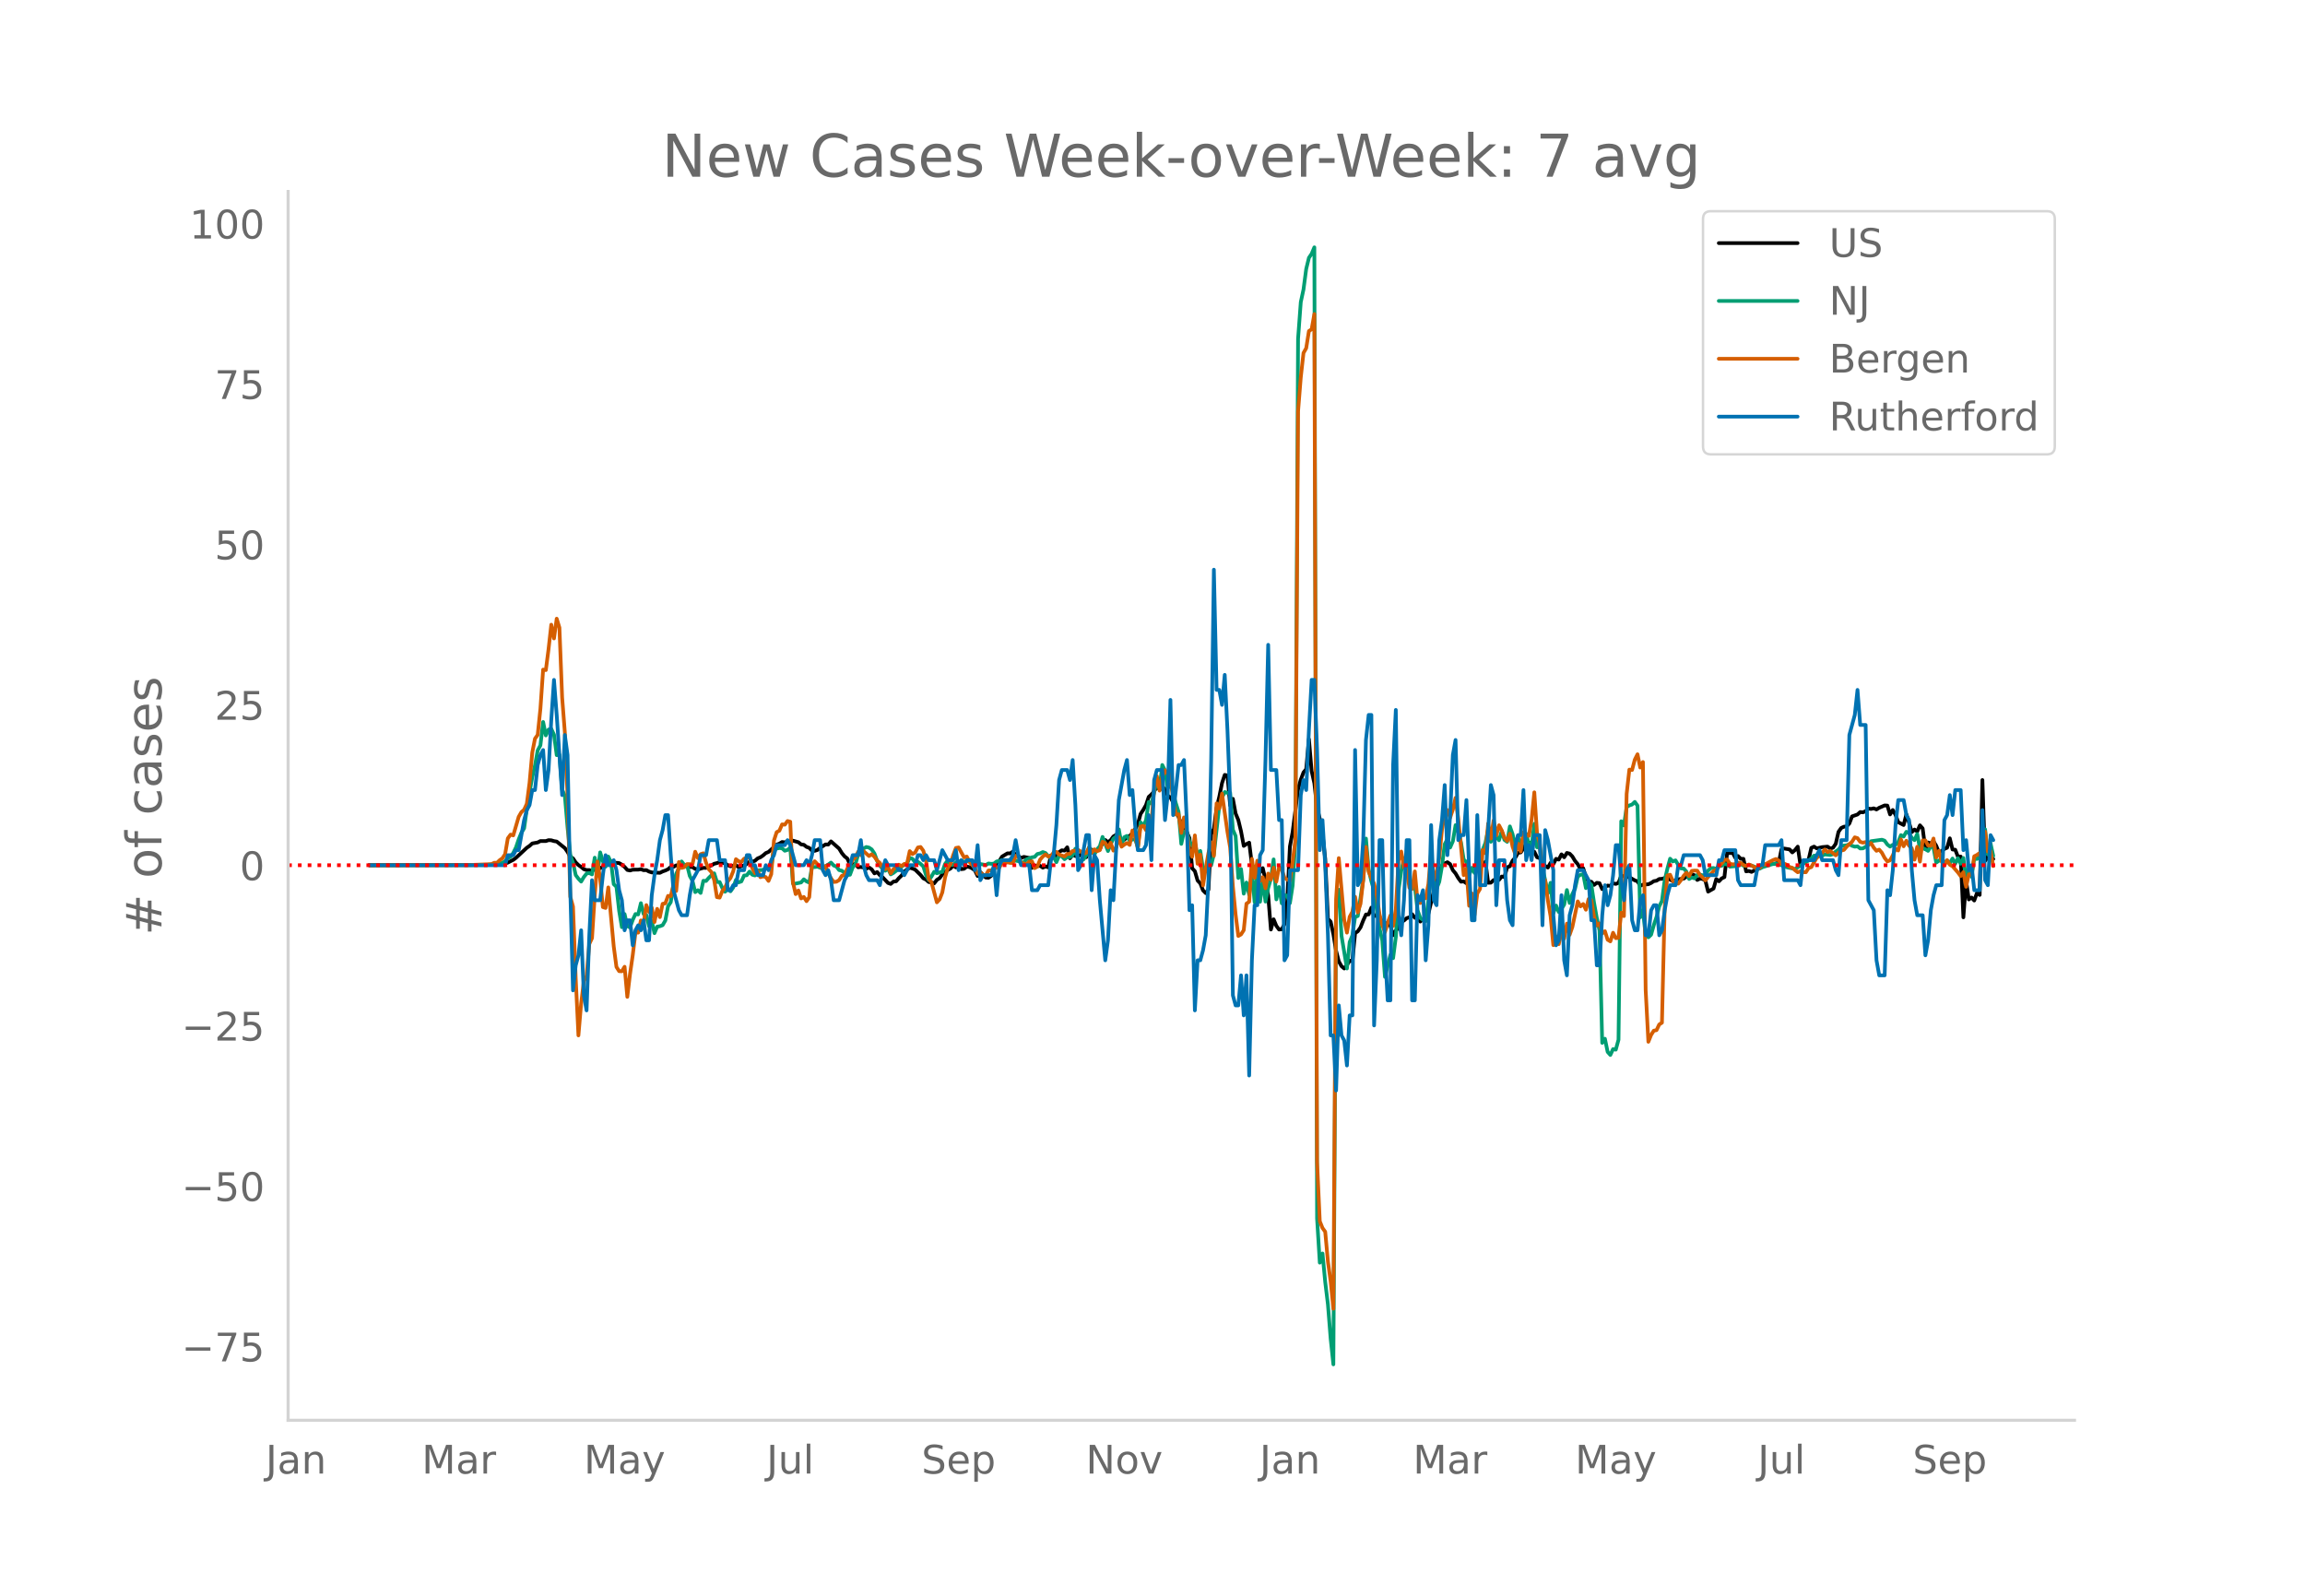 <svg height="864" viewBox="0 0 936 648" width="1248" xmlns="http://www.w3.org/2000/svg" xmlns:xlink="http://www.w3.org/1999/xlink"><defs><style>*{stroke-linecap:butt;stroke-linejoin:round}</style></defs><g id="figure_1"><path d="M0 648h936V0H0z" style="fill:#fff" id="patch_1"/><g id="axes_1"><path d="M117 576.72h725.4V77.76H117z" style="fill:none" id="patch_2"/><path clip-path="url(#pdc08ec9873)" d="m149.973 351.329 47.419-.114 5.514-.24 1.102-.1 1.103-.226 1.103-.374 2.205-1.12 1.103-.823 4.411-4.087 1.103-.754 1.103-.987 2.205-.414 1.103-.571 2.206.015 1.102-.372 1.103.059 1.103.326 1.103.18 2.205 1.775 1.103.878 1.103 1.569 1.102 1.974 1.103.632 1.103 1.655 1.103 1.075 1.103.757 1.102.915 1.103.354 1.103-.007 1.103.379 1.102-.769 1.103-.28 1.103-.066 1.103-.595 1.102-.816 1.103-1.059 1.103-.364 1.103.66 1.103-.035 1.102.122 1.103.633 1.103.908 1.103 1.24 1.102.227 1.103-.336 2.206-.017 1.102-.174 1.103.402 1.103-.037 1.103.593 1.102.352 3.309.161 1.103-.557 1.102-.385 1.103-.513 1.103-.97 1.103-.009 1.102-.6 1.103-.032 2.206.137 1.102-.263 1.103.786 1.103.086 1.103.71 1.103.225 2.205-.647 1.103.047 1.103-.627 1.102-.45 1.103-.632 1.103-.264 1.103-.387 2.205.525 1.103.736 1.103.44 2.205-.465 1.103.837 1.103-.42 1.103-.287 1.102-.635 1.103-.915 1.103.007 1.103-.371 1.102-.97 1.103-.44 1.103-.764 1.103-.957 1.102-.464 3.309-2.964 1.103-.407 1.102-.667 1.103.15 1.103-.358 2.205-.331 2.206.638 1.103.893 1.102.137 1.103.866 1.103.398 1.103 1.14 1.102.063 1.103-.341 1.103-.883 2.206-1.39 1.102.068 1.103-1.3 3.308 2.94 1.103 1.807 1.103 1.343 1.103.85 1.102 2.435 1.103.011 1.103-.294 1.103 1.42 1.103-.11 1.102.208 1.103.494 1.103-.524 1.103.798 1.102 1.619 1.103-.526 1.103 1.247 1.103.84 2.205 2.322 1.103.396 1.103-.948 1.102-.126 1.103-1.29 1.103-1.064 1.103-1.544 1.103-.905 1.102-.71 1.103.33 1.103.458 2.205 2.185 1.103 1.34 1.103.52 1.103.994 1.102.139 1.103.392 1.103-1.42 1.103-.69 1.103-1.539 2.205-1.769 1.103-.6 1.103-1.237 1.102.77 1.103-1.01 1.103 1.721 1.103-.136 1.102-.907 1.103.22 1.103.513 1.103.84 1.102 2.265 1.103-1.561 2.206 2.177 1.103.09 1.102-.769 2.206-5.492 1.103-.572 1.102-1.768 2.206-1.328 1.103.038 1.102-.72 1.103 1.373 1.103.414 1.103.834 1.103-.496 2.205.442 1.103 4.044 1.103-.922 1.102.2 1.103-.15 1.103.76 1.103-.476 1.102.36 1.103-4.836 1.103.81 1.103-1.186 1.102-.992 1.103-.724 1.103.138 1.103-1.356 1.103 4.474 1.102-1.402 1.103.467 1.103.113 1.103-.694 1.102.312 1.103.751 1.103-3.609 1.103.605 1.102.278 1.103-.091 1.103-.378 1.103-2.802 1.103-.99 1.102.932 1.103-.86 1.103-1.505 1.103-.653 1.102.03 1.103 2.29 1.103-.3 1.103-1.154 1.102-.48 1.103-.97 1.103-1.718 1.103-2.085 1.102-4.093 1.103-1.672 1.103-1.936 1.103-3.324 1.103-.976 1.102-1.318 1.103-1.782 1.103.978 1.103-.29 1.102.037 1.103 2.887 1.103.612 1.103 2.092 1.102 3.55 1.103 2.292 1.103 2.967 1.103 2.615 1.103.641 1.102 2.392 1.103 12.29 1.103 1.178 1.103 3.791 1.102 1.166 1.103 2.838 1.103 1.118 1.103-1.392 1.102-22.598 1.103-2.104 1.103-8.486 1.103-4.59 1.103-5.537 1.102-3.302 1.103.23 1.103 12.165 1.103-2.678 1.102 5.95 1.103 2.666 1.103 4.594 1.103 5.902 1.102-.744 1.103-.567 1.103 8.9 2.205 3.635 1.103-.485 1.103-1.706 1.103 4.783 1.103 6.429 1.102 13.715 1.103-4.149 1.103 2.667 1.103 1.49 1.102-.103 1.103-2.07 1.103-9.266 1.103-22.294 1.102-5.874 2.206-17.334 1.103-3.924 1.103-2.93 1.102-1.337 1.103-12.16 1.103 12.98 1.103 4.896 1.102 10.018 1.103 4.426 1.103 6.086 1.103 10.22 1.102 24.322 1.103 1.138 1.103 5.072 1.103 6.767 1.102 4.309 1.103 1.95 1.103.933 1.103-1.433 1.103-1.752 1.102.251 1.103-11.412 1.103-.763 1.103-1.601 1.102-2.805 1.103-2.42 1.103-.018 1.103-2.783 1.102 3.421 1.103-.105 1.103.666 1.103 1.84 1.103.927 1.102-.597 1.103 1.206 1.103 3.873 1.103-1.873 1.102-1.178 1.103-2.33 1.103-.594 1.103-.97 1.102-.342 1.103-1.266 1.103 1.473 1.103-.045 1.102 1.571 1.103-.937 1.103-.608 1.103-1.69 2.205-9.2 1.103-3.272 1.103-4.53 1.103-2.486 1.102-.894 1.103-.49 1.103.79 1.103 2.454 1.102 1.317 1.103 1.893 1.103 1.466 1.103-.109 1.103.745 1.102-4.603 1.103-1.42 1.103.094 1.103-.647 1.102-1.258 1.103.107 1.103-.994 1.103 8.524 1.102-.042 1.103-1.039 1.103-.337 1.103.228 1.102-1.349 1.103.195 1.103-3.958 1.103-.406 1.103-2.295 1.102-1.198 1.103-1.976 1.103-.16 1.103-1.6 1.102-2.095 1.103-.372 1.103 3.736 1.103.065 1.102 2.244 1.103.322 1.103 2.043 1.103 1.153 1.103.652 1.102-1.942 1.103.546 1.103-2.144 1.103.32 1.102-2.138 1.103 1.193 1.103-1.77 1.103.282 1.102 1.137 1.103 1.84 1.103 1.305 1.103 2.011 1.102-.34 1.103 3.59 1.103 1.805 1.103.078 1.103 1.286 1.102-.848 1.103.14 1.103 2.41 1.103-.81 1.102-.633 1.103.136 1.103-1.055 1.103.261 1.102-.436 1.103-2.896 3.309.615 2.205 1.264 1.103.38 1.103 1.813 1.102-.454 2.206-.17 1.103-.511 1.102-.735 1.103-.191 1.103-.685 1.103-.083 1.102-.29 1.103-.048 2.206 1.312 2.205-.774 2.206-.276 1.103-.788 2.205-1.017 1.103.47 1.103 1.877 1.102-.54 1.103.128 1.103.726 1.103 4.427 2.205-1.254 1.103-3.865 1.103.92 1.103-1.171 1.102-.522 1.103-9.85 1.103.12 1.103-.218 1.102 2.073 1.103-.688 1.103 1.14 1.103-.006 1.102 5.098 1.103-.167 1.103.38 1.103-.573 1.103-.363 3.308-2.085 1.103.01 1.102-.311 1.103.116 2.206-.5 1.102-5.416 1.103-.364 2.206.363 1.103 1.209 1.102-.95 1.103-1.395 1.103 7.484 1.103-1.07 1.102-.744 1.103-.429 1.103-4.735 1.103-.517 1.102.727 2.206-.51 2.205-.203 1.103.793 1.103-.366 1.103-1.576 1.103-4.842 1.102-1.582 1.103-.506 1.103-.15 1.103-1.146 1.102-2.9 2.206-.766 1.103-.995 1.102.118 1.103-.483 1.103-1.04 1.103.137 1.103-.251 1.102.467 1.103-.688 2.206-.955 1.102.064 1.103 3.596 1.103-1.797 1.103 1.92 1.102 3.022 2.206 1.15 1.103-4.342 1.103 3.354 1.102 3.879 1.103-1.056 1.103.775 1.103-2.481 1.102 1.247 1.103 8.41 1.103-2.688 1.103.307 1.102-.79 1.103 1.804 1.103 2.689 1.103-.548 1.102-.862 1.103-.47 1.103-3.827 1.103 4.545 1.103.084 1.102 2.844 1.103-.077 1.103 24.688 1.103-14.838 1.102 7.583 1.103-.787 1.103 1.216 1.103-3.07 1.102.807 1.103-46.67 1.103 32.813 1.103-1.443 1.103 1.196 1.102-.488h0" style="fill:none;stroke:#000;stroke-linecap:round;stroke-width:1.5" id="line2d_1"/><path clip-path="url(#pdc08ec9873)" d="m149.973 351.328 48.521-.105 3.309-.255 2.205-.637 1.103-.604 1.103-1.244 1.103-.507 1.102-1.635 1.103-2.238 1.103-3.264 1.103-2.728 1.102-1.748 1.103-7.811 1.103-6.907 1.103-6.05 1.103-4.732 1.102-6.152 1.103-2.054 1.103-9.487 1.103 5.469 1.102-2.38 1.103-.298 1.103 2.367 1.103 8.319 1.102-.155 1.103 14.123 1.103 2.54 1.103 12.99 1.102 10.88 1.103 3.356 1.103 4.97 1.103 1.475 1.103 1.161 1.102-1.852 1.103-1.396 1.103-.234 1.103.57 1.102-6.798 1.103 6.592 1.103-8.746 1.103 3.604 1.102 2.23 1.103-4.124 1.103 2.297 1.103 8.909 1.103 1.064 1.102 9.815 1.103 6.592 1.103-5.339 1.103 4.92 1.102.511 1.103-3.06 1.103-2.384 1.103.172 1.102-4.58 1.103 4.4 1.103.402 1.103 4.577 1.102-2.15 1.103 4.953 1.103-2.644 1.103-.176 1.103-.423 1.102-1.882 1.103-5.775 1.103-1.693 1.103-7.132 1.102-4.396 1.103-2.222 1.103-2.782 1.103 1.475 1.102-.03 1.103 4.439 1.103 2.003 1.103 4.572 1.103-.776 1.102 1.107 1.103-4.937 1.103.076 1.103-1.266 1.102-1.077 1.103-.758 1.103 3.516 1.103.02 1.102 2.456 1.103 1.48 1.103-1.362 1.103 1.186 1.102-1.543 1.103-3.071 1.103.984 1.103-.381 1.103-2.393 1.102-.121 1.103-1.476 1.103 1.258 1.103.31 1.102-2.091 2.206-.168 1.103-.679 1.102.117 1.103-.645 1.103-7.627 1.103.176 1.103-.226 1.102.13 1.103.98 1.103-.335 1.103-.93 1.102 14.592 1.103.004 2.206-.461 1.102-1.266 1.103.855 1.103.47 1.103-6.408 1.102.109 1.103-.16 2.206.814 1.103-1.065 1.102-.616 1.103-.8 1.103 1.173 1.103.453 1.102 1.425 1.103.247 2.206 1.756 1.102-.113 1.103-3 1.103-1.334 1.103-3.796 2.205-2.527 1.103-.612 1.103.239 1.103.737 1.102 1.651 1.103 3.018 1.103 1.902 1.103 1.329 1.102.762 1.103-.871 1.103 2.355 1.103-.6 4.41-3.377 1.104-.47 1.102-2.262 1.103.373 1.103 1.483 1.103-.251 1.102.842 1.103 1.023 1.103 3.511 1.103 2.054 1.102-1.43 1.103-1.952 1.103.59 1.103-.351 1.103-.197 1.102-3.198 1.103-1.458 1.103 1.806 1.103-.033 1.102-.885 1.103-.238 1.103-.65 1.103.57 1.102-.096 1.103-.654 3.308 1.446 3.309.595 1.103-.62 1.102.142 1.103-.08 1.103-.888 1.103-.168 1.102-.415 1.103.05 1.103.47 1.103-.712 1.102-.235 1.103.708 1.103.18 1.103.629 1.103-.201 1.102-1.161 2.206-.83 1.103-.167 1.102-1.182 1.103-.23 1.103-.55 1.103.386 1.102 1.328 1.103.901 1.103-.599 1.103 2.091 1.102-2.657 1.103.281 1.103 1.173 1.103-.825 1.103-.025 1.102-.78 1.103-2.636 1.103 4.237 1.103.754 1.102-.64 1.103-1.673 1.103-3.206 2.205 2.925 1.103-2.17 1.103-1.216 1.103-3.792 2.205 5.737 1.103-2.762 1.103-2.3 1.103-.826 1.102-2.917 1.103 6.374 1.103-3.185 1.103-.536 1.102 2.02 1.103-.558 1.103-.1 1.103 3.126 1.102-9.995 1.103 1.442 1.103-2.255 1.103-7.442 1.103.632 2.205-9.09 1.103 2.884 1.103-9.45 1.102 2.217 1.103 7.14 1.103-1.537 1.103 3.52 1.102 4.22 1.103 3.5 1.103 12.97 1.103-5.034h1.103l1.102 4.124 1.103 1.672 1.103-1.006 1.103 4.958 1.102-1.848 1.103 7.346 1.103-.343 1.103-1.002 1.102-.122 1.103-4.605 2.206-19.734 1.103-3.202 1.102-2.259 1.103.352 1.103-.029 1.103 15.007 1.102 2.54 1.103 17.043 1.103-3.612 1.103 9.974 1.102-4.518 1.103 4.995 1.103-9.466 1.103 12.425 1.102-12.14 1.103 11.993 1.103-8.997 1.103 8.926 1.103-5.507 1.102-3.847 1.103-7.782 1.103 16.243 1.103-5.028 1.102 6.633 1.103-3.356 1.103.239 1.103 3.03 1.102-7.142 1.103-17.621 1.103-204.401 1.103-14.89 1.103-5.133 1.102-8.344 1.103-4.522 1.103-1.626 1.103-2.623 1.102 394.356 1.103 17.957 1.103-3.738 1.103 11.608 1.102 9.12 1.103 13.879 1.103 10.418 1.103-185.526 1.102-7.204 1.103 18.712 2.206 13.267 1.103-10.732 1.102-2.707 1.103-7.434 1.103-.453 2.205-14.885 1.103-16.558 1.103 12.669 1.103 4.693 1.102 3.847 2.206 15.275 1.103 4.84 1.103 14.852 2.205-8.96 1.103 1.367 1.103-8.604 1.102-19.1 1.103-7.645 1.103-5.288 1.103-.046 1.102 9.253 1.103.679 1.103 1.554 1.103 9.723 1.102 3.13 1.103.796 1.103.529 1.103-8.495 1.103-9.953 1.102 2.225 1.103 3.06 1.103-2.846 1.103-6.324 1.102-8.951 1.103-2.079 1.103 3.441 1.103-2.54 1.102-6.554 1.103 2.854 1.103 4.166 1.103 6.998 1.103.96 1.102 5.334 1.103-2.958 1.103 2.05 1.103-4.204 1.102-2.888 1.103-2.338 1.103-2.766 1.103-5.657 1.102 5.221 1.103-1.898 1.103-.155 1.103 1.433 1.102-3.759 1.103 3.612 1.103.78 1.103-6.265 1.103 3.155 1.102 4.97 1.103-4.32 1.103 5.385 1.103-5.611 1.102-.591 1.103 4.258 1.103.888 1.103-9.186 1.102 9.542 1.103-.092 1.103 8.26 2.206 10.439 1.102-4.195 1.103 12.32 1.103-3.075 1.103 2.619 1.102-1.216 1.103-1.822 1.103-5.88 1.103 5.243 1.102-3.613 1.103-2.196 1.103-4.899 1.103-.737 1.102-.26 1.103 5.687 1.103-2.473 1.103 1.148 1.103 7.271 1.102 6.127 1.103 5.1 1.103 45.658 1.103-1.677 1.102 5.348 1.103 1.249 1.103-2.39 1.103.231 1.102-4.018 1.103-88.742 1.103 1.697 1.103-7.468 1.103-.65 1.102-.364 1.103-1.069 1.103 1.521 1.103 45.34 1.102-2.838 1.103 10.314 1.103.645 1.103-1.03 1.102-3.92 1.103-3.306 1.103-4.304 1.103-2.208 1.102-8.386 1.103-4.685 1.103-4.077 1.103 1.106 1.103-.427 1.102 1.852 1.103 1.425 1.103.029 1.103 1.257 1.102 2.997 1.103-.608 1.103.365 1.103-1.43 1.102-.104 1.103.306 1.103-.227 1.103-1.73 1.103-.947 1.102-.076 1.103.352 1.103-1.123 1.103-.138 1.102-.73 1.103.193 1.103.889 2.205-.197 1.103-.071 1.103-.788 1.103.691 1.102-.046 1.103-.285 1.103.256 1.103.473 1.103.302 1.102.478 1.103-.579 2.206-.674 2.205-.692 1.103-.042 1.103.243 1.102.37 1.103.51 1.103.319 2.206.465 1.102.256 5.514-3.487 1.103-.796 1.103-1.165 3.308-.017 1.103-.49 2.205.243 1.103-.36 1.103-1.057 1.103-.775 1.102-1.337 1.103-.31 1.103-.096 1.103-.47 1.102.667 1.103.356 1.103-.13 1.103.86 1.102-.039 2.206-1.307 1.103-1.605 4.41-.604 1.104.382 1.102 1.567 1.103.85 1.103-.728 1.103.004 1.102-1.136 1.103-2.8 1.103.57 1.103-1.927 1.103.52 1.102 1.948 1.103.922 1.103-2.506 1.103 5.997 1.102-.297 1.103.515 1.103.654 1.103-1.865 1.102.57 1.103 6.051 1.103-.763 1.103-.938 1.102 1.827 1.103-.985 1.103 1.115 1.103-1.911 1.103 2.133 1.102-2.255 1.103 2.247 1.103-2.343 1.103 8.57 1.102-4.38 1.103 3.437 1.103-7.485 1.103.285 1.102-1.127 1.103 3.558 1.103-14.491 1.103 10.216 1.103-4.525 1.102 5.108h0" style="fill:none;stroke:#009e73;stroke-linecap:round;stroke-width:1.5" id="line2d_2"/><path clip-path="url(#pdc08ec9873)" d="m149.973 351.328 40.802-.08 8.822-.36 1.103-.558 1.103.04 1.103-1.078 1.102-.759 1.103-1.677 1.103-6.428 1.103-1.518 1.102.32 2.206-7.547 1.103-1.916 1.102-.959 1.103-2.435 1.103-8.505 1.103-12.258 1.103-5.67 1.102-1.518 1.103-10.62 1.103-15.892 1.103.2 1.102-8.545 1.103-9.903 1.103 5.59 1.103-8.025 1.102 3.633 1.103 28.39 1.103 14.134 1.103 25.954 1.102 40.767 1.103 4.033 1.103 29.108 1.103 23.199 1.103-12.977 1.102-9.104 1.103-2.036 1.103-13.017 1.103-2.356 1.102-17.21 1.103-13.894 1.103 6.907 1.103 11.58 1.102.36 1.103-8.346 2.206 23.957 1.103 8.345 1.102 1.717 1.103.04 1.103-1.837 1.103 12.219 1.102-9.304 1.103-7.626 1.103-9.144h1.103l1.102-4.951 1.103 1.038 1.103-7.267 1.103 2.795 1.102-1.757 1.103 5.83 1.103-5.35 1.103 3.353 1.103-5.39 1.102-.2 1.103-3.034 1.103.12 1.103-4.592 1.102 2.475 1.103-11.739 1.103 2.396 1.103-.32 1.102-1.237 2.206.04 1.103-5.071 1.103 2.595 1.102-1.597 1.103-.36 1.103 3.834 1.103 2.635 1.102 1.198 1.103 3.234 1.103 6.908 1.103.2 1.102-2.716 1.103-1.357 1.103-2.516 1.103-1.397 1.102-2.715 1.103-4.912 1.103.839 1.103.32 1.103-1.358 1.102-.32 1.103-.559 1.103 4.712 1.103 2.036 1.102-.998 1.103 2.635 1.103-.319 1.103.28 1.102 1.557 1.103-2.715 1.103-13.696 1.103-3.394 1.103-.599 1.102-2.555 1.103.12 1.103-1.478 1.103.28 1.102 24.676 1.103 4.711 1.103-1.477 1.103 3.234 1.102-.599 1.103 1.717 1.103-1.597 1.103-13.137 1.102-1.477 1.103 1.158 1.103.918 1.103.759 1.103-.879 1.102 2.955 1.103 1.997 1.103 1.517 1.103-.12 1.102-.639 1.103-1.757 1.103-.28 1.103-2.634 1.102-1.518 1.103-2.116 1.103-.958 1.103-2.236 1.103 1.357 1.102-1.637 2.206 1.997 1.103-.719 1.102.998 1.103 1.597 1.103.919 1.103 1.876 1.102.64 1.103-.88 1.103 2.636 1.103-1.717 2.205-1.837 1.103.56 1.103-.879 1.103-.08 1.102-5.11 1.103 1.197 1.103-.639 1.103-2.036 1.102-.2 1.103 1.518 1.103 3.913 1.103 7.586 1.102 1.318 2.206 8.145 1.103-1.198 1.103-2.835 1.102-6.029 1.103-3.833 1.103-1.597 1.103-3.674 1.102-2.914 1.103-.2 2.206 4.033 1.102-.36 1.103 2.196 2.206 2.516 1.102 2.356 1.103-.64 1.103 1.039 1.103.2 1.103-1.997 1.102-.08 2.206-1.158 1.103.04 1.102-1.836 1.103.08 1.103-.36 1.103.24 1.102.04 1.103-2.955 1.103.32 1.103 2.555 1.103.24 1.102.399 1.103-1.118 1.103-.16 1.103 2.795 1.102-.639 1.103-2.795 1.103-1.278 1.103-.838 1.102.838 1.103-.12 1.103-1.557 1.103-.2 1.102 1.079 2.206.758 1.103-.998 1.103-.04 1.102-1.198 1.103-.12 1.103-.279 1.103.639 1.102.918 1.103-.359 1.103-2.036 1.103 2.036 1.102-1.437 1.103.758 1.103-.439 1.103-3.394 1.103.52 1.102 1.796 1.103-1.957 1.103 3.235 1.103-1.158 1.102-4.313 1.103 3.873 1.103-.838 1.103-.639 1.102.759 1.103-5.87 1.103 2.516 1.103 4.671 1.102-8.744 1.103-.36 1.103 1.797 1.103-3.913 1.103.72 1.102-13.377 1.103-5.39 1.103 5.91 1.103-5.67 1.102-2.596 1.103 1.437 1.103-.2 1.103 10.741 1.102 5.99 1.103-.12 1.103 7.586 1.103-6.308 1.103 5.79 1.102 7.825 1.103 2.396 1.103-8.704 1.103 11.54 1.102-3.754 1.103 12.537 1.103-6.987 1.103-6.19 1.102-4.391 1.103 5.59 1.103-21.362 1.103 2.116 1.103-6.07 2.205 15.533 1.103 6.389 1.103 15.812 1.102 11.38 1.103 8.704 1.103-.64 1.103-1.716 1.102-10.78 1.103-.76 1.103-17.448 1.103 7.746 1.102-6.988 1.103 8.266 1.103-1.518 1.103 4.472 1.103-5.989 1.102 2.516 1.103-4.912 1.103 5.71 1.103-5.95 1.102.999 1.103 3.394 1.103.679 1.103.479 1.102-7.587 1.103-8.704 1.103-174.25 1.103-13.815 1.103-9.942 1.102-1.956 1.103-6.948 1.103-.719 1.103-6.189 1.102 344.266 1.103 24.117 1.103 2.755 1.103 1.518 1.102 12.098 1.103 7.986 1.103 11.18 1.103-166.344 1.102-16.65 2.206 25.115 1.103 5.151 1.103-6.428 1.102-2.037 1.103-6.109 1.103 6.389 1.103-3.554 1.102-9.663 1.103-13.416 1.103 10.062 1.103 2.596 1.102 2.196 1.103 5.15 1.103 7.387 1.103 4.273 1.103 2.955 1.102-3.794 1.103-2.994 1.103 4.312 1.103-6.748 1.102-19.885 1.103-3.633 1.103 6.508 1.103.839 1.102 7.347 1.103.519 1.103-7.147 1.103 12.178 1.102.679 1.103-2.157 1.103.2 1.103-5.79 1.103-13.096 1.102 11.46 1.103-3.195 1.103-5.75 1.103-11.5 1.102-6.028 1.103-1.917 1.103 3.114 1.103-3.314 1.102-4.751 1.103 8.465 2.206 22.919 1.103-2.556 1.102 15.014 1.103-5.031 1.103 8.784 1.103-8.744 1.102-1.837 1.103-15.812 1.103 1.278 1.103-12.059 1.102 6.11 1.103-7.308 1.103 6.07 1.103-4.153 1.102 2.076 1.103 2.955 1.103 1.318 1.103-2.955 1.103 5.31 1.102 3.075 1.103-4.352 1.103 3.234 1.103-7.826 1.102.998 1.103.48 1.103-6.589 1.103-11.1 1.102 16.61 1.103 4.113 1.103 13.616 1.103 1.437 1.103 8.106 1.102 6.468 1.103 11.7 1.103-3.554 1.103 3.154 1.102-4.832 1.103 2.596 1.103-6.11 1.103 4.553 1.102-3.115 2.206-10.461 1.103 2.036 1.102-.958 1.103 2.316 1.103-4.352 1.103.519 1.103 6.668 1.102 3.593 1.103-.878 1.103 4.073 1.103-.919 1.102 3.474 1.103.679 1.103-3.514 1.103 2.196 1.102-.12 1.103-10.221 1.103 1.397 1.103-49.631 1.103-9.863 1.102.16 1.103-4.193 1.103-2.196 1.103 5.39 1.102-2.235 1.103 92.515 1.103 21.082 1.103-2.755 1.102-1.757 1.103-.2 1.103-2.315 1.103-.719 1.102-46.477 1.103-13.336 1.103-.28 1.103 2.516 1.103.32 1.102.798 1.103-1.398 1.103-1.797 1.103-1.237 1.102 1.357 1.103-2.116 1.103-.12 1.103.04 1.102 1.797 1.103.958 1.103 1.198 1.103-1.437 2.205-2.316 1.103-.56 1.103-1.397 1.103-1.158 1.102-1.357 1.103-.28 1.103 1.717 1.103.28 1.102-.12 1.103-.6 1.103.12 1.103.84 1.102.399 1.103-.6 1.103.44 1.103.559 1.103.958 1.102-.559 1.103-1.318 1.103-.12 2.205-1.237 1.103-.56 1.103-.398 1.103.598 1.102 1.478 1.103-.2 1.103.48 1.103.918 1.103.28 1.102.997 1.103.839 1.103-.4 1.103.36 1.102.04 1.103-1.717 1.103-.36 2.205-3.833 1.103-.718 2.206-2.596 1.102 1.039 1.103-.44 2.206 1.757 1.103-1.038 1.102-.878 1.103-.28 1.103-1.318 2.205-1.996 1.103-1.797 1.103.32 1.103 1.517 1.102.32 1.103-.24 1.103 1.158 1.103-.759 1.103 1.877 1.102 1.277 1.103-.479 1.103 1.278 1.103 2.076 1.102 1.438 1.103-.44 1.103-1.996 1.103-2.755 1.102.759 1.103-4.512 1.103 2.795 1.103-2.236 1.103 1.996 1.102 1.038 1.103 4.632 1.103-5.23 1.103 6.029 1.102-8.585 1.103-.04 1.103 2.076 1.103.12 1.102-2.955 1.103 7.747 1.103-2.756 1.103 4.393 1.102 1.557 1.103-2.156 1.103 1.876 1.103.6 2.205 2.515 1.103 1.477 1.103-1.597 1.103 5.95 1.102-5.072 1.103.24 1.103-7.547 1.103-.559 1.102-.798 1.103 3.434 1.103-12.099 1.103 8.106 1.103-.24 1.102 6.11h0" style="fill:none;stroke:#d55e00;stroke-linecap:round;stroke-width:1.5" id="line2d_3"/><path clip-path="url(#pdc08ec9873)" d="M149.973 351.328h55.138l1.103-4.067h2.205l1.103-2.034h1.103l2.205-12.202 1.103-4.067 1.103-2.034 1.103-6.1h1.103l1.102-10.169 1.103-4.067 1.103-2.034 1.103 16.27 1.102-8.135 1.103-20.336 1.103-16.27 1.103 14.236 2.205 32.538 1.103-24.404 1.103 8.135 1.102 54.908 1.103 40.673 1.103-10.168 1.103-4.067 1.103-10.169 1.102 26.438 1.103 6.1 1.103-30.504 1.103-22.37 1.102 8.135h2.206l1.103-10.169 1.102-8.134 1.103 4.067h1.103l1.103-2.034 1.103 4.068 1.102 8.134 1.103 4.068 1.103 12.201 1.103-4.067h1.102l1.103 10.168 1.103-6.1 1.103-2.034 1.102 2.033 1.103-4.067 1.103 8.135h1.103l1.102-18.303 1.103-8.135 1.103-6.1 1.103-8.135 1.103-4.067 1.102-6.101h1.103l1.103 16.269 1.103 14.235 2.205 8.135 1.103 2.033h2.205l1.103-8.134 1.103-6.101 2.206-4.067 1.102-6.101h2.206l1.103-6.101h3.308l1.103 8.134h2.205l1.103 12.202h1.103l1.102-2.033h1.103l1.103-6.101h2.206l1.102-6.101h1.103l1.103 4.067h1.103l1.102 4.067h2.206l1.103-4.067 1.102 2.034 1.103-4.068 1.103-2.033 1.103-4.067h3.308l1.103-2.034 1.103 2.034 2.205 8.134h3.308l1.103-2.034 1.103 2.034 1.103-4.067 1.102-6.101h2.206l1.103 12.202 1.103 2.033 1.102-2.033 1.103 4.067 1.103 8.135h2.205l2.206-8.135 1.103-2.034 2.205-8.134h2.206l1.103-6.101 1.102 10.168 1.103 4.067 1.103 2.034h3.308l1.103 2.034 1.103-6.101 1.102-4.068 1.103 2.034h3.308l1.103 2.034h1.103l1.103 2.033 2.205-4.067h2.206l1.103-4.067h1.102l1.103 2.033 1.103-2.033 1.103 2.033h2.205l1.103 4.068 2.206-8.135 2.205 4.067h2.206l1.102-4.067 1.103 8.135 1.103-4.068 1.103 2.034 1.102-2.034h2.206l1.103 4.068 1.102-10.168 1.103 14.235 1.103-2.034h3.308l1.103-4.067 1.103 12.202 1.103-12.202 1.102-2.034h3.309l1.102-2.033 1.103-6.101 1.103 6.1 1.103 4.068h3.308l1.103 10.168h2.205l1.103-2.033h3.308l1.103-10.169 1.103-2.033 1.103-12.202 1.102-18.303 1.103-4.067h2.206l1.103 4.067 1.102-8.134 1.103 18.302 1.103 26.438 1.103-2.034 2.205-12.202h1.103l1.103 22.37 1.102-14.235 1.103 2.033 1.103 16.27 2.206 24.403 1.102-8.134 1.103-20.337 1.103 4.068 2.205-40.673 2.206-12.202 1.103-4.067 1.102 14.235 1.103-2.034 1.103 14.236 1.103 10.168h2.205l1.103-2.033 1.103-12.202 1.103 18.302 1.102-32.538 1.103-4.067h2.206l1.102 20.336 1.103-10.168 1.103-38.639 1.103 46.774 2.205-20.337h1.103l1.103-2.033 1.103 24.403 1.102 36.606 1.103-2.034 1.103 42.707 1.103-20.337h1.102l1.103-4.067 1.103-6.101 1.103-22.37 1.102-48.807 1.103-77.279 1.103 48.808h1.103l1.103 6.1 1.102-12.201 1.103 22.37 1.103 28.47 1.103 79.313 1.102 4.067h1.103l1.103-12.202 1.103 16.27 1.102-16.27 1.103 40.673 1.103-46.774 1.103-22.37h1.102l1.103-20.336 1.103-2.034 1.103-36.605 1.103-46.774 1.102 50.84h2.206l1.103 20.337h1.102l1.103 56.942 1.103-2.033 1.103-34.572h3.308l1.103-30.505 1.103-6.1 1.102 4.066 1.103-24.403 1.103-20.337h1.103l1.102 28.471 1.103 40.673 1.103-12.202 1.103 18.303 1.102 28.471 1.103 40.673h1.103l1.103 22.37 1.102-34.572 1.103 12.202 1.103 2.033 1.103 10.169 1.103-20.337h1.102l1.103-107.783 1.103 54.909 1.103-2.034 1.102-16.27 1.103-40.672 1.103-10.168h1.103l1.102 126.086 1.103-26.438 1.103-48.807h1.103l1.103 44.74 1.102 20.336h1.103l1.103-95.58 1.103-22.37 1.102 83.378 1.103 8.135 1.103-14.235 1.103-24.404h1.102l1.103 65.076h1.103l1.103-42.706 1.102 2.034 1.103-4.068 1.103 28.471 1.103-14.235 1.103-40.673 1.102 30.505 1.103 2.033 1.103-26.437 1.103-8.135 1.102-14.235 1.103 28.47 1.103-16.268 1.103-24.404 1.102-6.1 1.103 40.672 1.103-2.034h1.103l1.103-14.235 1.102 28.47 1.103 20.337h1.103l1.103-42.706 1.102 28.47h2.206l1.103-22.37 1.102-18.302 1.103 4.067 1.103 44.74 1.103-18.303h2.205l1.103 16.27 1.103 8.134 1.103 2.034 1.102-32.538 1.103-4.068h1.103l1.103-18.303 1.102 28.471 1.103-6.1 1.103 6.1 1.103-10.168h2.205l1.103 36.606 1.103-38.64 1.103 4.068 2.205 12.202v18.302l1.103 12.202 1.103-2.033 1.102-18.303 1.103 26.437 1.103 6.101 1.103-24.404 1.102-4.067 1.103-8.134 1.103-6.101h2.205l2.206 4.067 1.103 16.27h1.103L648.423 392h1.103l1.103-20.337 1.103-12.201 1.102 8.134 1.103-4.067 1.103-8.135 1.103-12.201h1.102l1.103 14.235 1.103 8.135 1.103-12.202 1.103-2.034 1.102 22.37 1.103 4.067h1.103l1.103-12.201 1.102-2.034 1.103 16.269h1.103l1.103-10.168 1.102-2.034h1.103l1.103 12.202 1.103-2.034 1.102-8.134 1.103-6.101 1.103-4.067h2.206l1.102-8.135h1.103l1.103-4.067h6.616l1.103 2.033 1.103 6.101h4.411l1.103-6.1h1.103l1.102-4.068h4.411l1.103 12.202 1.103 2.034h5.514l1.103-6.101 1.102-2.034h1.103l1.103-8.134h5.514l1.102-2.034 1.103 16.269h5.514l1.103 2.034 1.103-10.169h4.41l2.206-4.067 1.103 4.067h4.411l1.103 4.068 1.103 2.033 1.102-14.235h2.206l1.103-42.707 2.205-8.134 1.103-10.168 1.103 14.235h2.205l1.103 71.178 2.206 4.067 1.102 20.336 1.103 6.101h2.206l1.102-34.572 1.103 2.034 1.103-10.168 1.103-18.303 1.102-10.168h2.206l1.103 6.1 1.103 2.034 1.102 20.337 1.103 12.202 1.103 6.1h2.205l1.103 16.27 1.103-6.101 1.103-12.202 1.102-6.101 1.103-4.067h2.206l1.102-26.438 1.103-2.033 1.103-8.135 1.103 8.135 1.103-10.169h2.205l1.103 24.404 1.103-4.067 1.102 12.202 1.103-2.034 1.103 10.168h2.205l1.103-32.538 1.103 28.471 1.103 2.034 1.103-20.337 1.102 2.034h0" style="fill:none;stroke:#0072b2;stroke-linecap:round;stroke-width:1.5" id="line2d_4"/><path clip-path="url(#pdc08ec9873)" d="M117 351.328h725.4" style="fill:none;stroke:red;stroke-dasharray:1.5,2.475;stroke-dashoffset:0;stroke-width:1.5" id="line2d_5"/><path d="M117 576.72V77.76" style="fill:none;stroke:#d3d3d3;stroke-linecap:square;stroke-linejoin:miter;stroke-width:1.25" id="patch_3"/><path d="M117 576.72h725.4" style="fill:none;stroke:#d3d3d3;stroke-linecap:square;stroke-linejoin:miter;stroke-width:1.25" id="patch_4"/><g id="matplotlib.axis_1"><g id="xtick_1"><g style="fill:#696969" transform="matrix(.16 0 0 -.16 107.866 598.378)" id="text_1"><defs><path d="M9.813 72.906h9.859V5.078q0-13.187-5-19.14-5-5.954-16.094-5.954h-3.75v8.297h3.078q6.531 0 9.219 3.672Q9.813-4.39 9.813 5.078z" id="DejaVuSans-74"/><path d="M34.281 27.484q-10.89 0-15.093-2.484-4.204-2.484-4.204-8.5 0-4.781 3.157-7.594 3.156-2.797 8.562-2.797 7.485 0 12 5.297 4.516 5.297 4.516 14.078v2zm17.922 3.72V0H43.22v8.297Q40.14 3.328 35.547.953q-4.594-2.375-11.234-2.375-8.391 0-13.36 4.719Q6 8.016 6 15.922q0 9.219 6.172 13.906 6.187 4.688 18.437 4.688h12.61v.89q0 6.203-4.078 9.594-4.078 3.39-11.453 3.39-4.688 0-9.141-1.124-4.438-1.125-8.531-3.375v8.312q4.921 1.906 9.562 2.844 4.64.953 9.031.953 11.875 0 17.735-6.156 5.86-6.14 5.86-18.64z" id="DejaVuSans-97"/><path d="M54.89 33.016V0h-8.984v32.719q0 7.765-3.031 11.61-3.031 3.858-9.078 3.858-7.281 0-11.484-4.64-4.204-4.625-4.204-12.64V0H9.08v54.688h9.03v-8.5q3.235 4.937 7.594 7.374Q30.078 56 35.797 56q9.422 0 14.25-5.828 4.844-5.828 4.844-17.156z" id="DejaVuSans-110"/></defs><use xlink:href="#DejaVuSans-74"/><use x="29.492" xlink:href="#DejaVuSans-97"/><use x="90.771" xlink:href="#DejaVuSans-110"/></g></g><g id="xtick_2"><g style="fill:#696969" transform="matrix(.16 0 0 -.16 171.27 598.378)" id="text_2"><defs><path d="M9.813 72.906h14.703l18.593-49.61 18.703 49.61h14.704V0H66.89v64.016l-18.797-50h-9.907l-18.796 50V0H9.813z" id="DejaVuSans-77"/><path d="M41.11 46.297q-1.516.875-3.297 1.281Q36.03 48 33.89 48q-7.625 0-11.703-4.953-4.079-4.953-4.079-14.234V0H9.08v54.688h9.03v-8.5q2.844 4.984 7.375 7.39Q30.031 56 36.531 56q.922 0 2.047-.125 1.125-.11 2.484-.36z" id="DejaVuSans-114"/></defs><use xlink:href="#DejaVuSans-77"/><use x="86.279" xlink:href="#DejaVuSans-97"/><use x="147.559" xlink:href="#DejaVuSans-114"/></g></g><g id="xtick_3"><g style="fill:#696969" transform="matrix(.16 0 0 -.16 237.093 598.378)" id="text_3"><defs><path d="M32.172-5.078q-3.797-9.766-7.422-12.735-3.61-2.984-9.656-2.984H7.906v7.516h5.282q3.703 0 5.75 1.765Q21-9.766 23.483-3.219l1.61 4.094-22.11 53.813H12.5l17.094-42.766 17.093 42.766h9.516z" id="DejaVuSans-121"/></defs><use xlink:href="#DejaVuSans-77"/><use x="86.279" xlink:href="#DejaVuSans-97"/><use x="147.559" xlink:href="#DejaVuSans-121"/></g></g><g id="xtick_4"><g style="fill:#696969" transform="matrix(.16 0 0 -.16 311.25 598.378)" id="text_4"><defs><path d="M8.5 21.578v33.11h8.984V21.922q0-7.766 3.016-11.656 3.031-3.875 9.094-3.875 7.265 0 11.484 4.64 4.234 4.64 4.234 12.656v31h8.985V0h-8.984v8.406Q42.047 3.422 37.718 1q-4.313-2.422-10.032-2.422-9.421 0-14.312 5.86Q8.5 10.296 8.5 21.578zM31.11 56z" id="DejaVuSans-117"/><path d="M9.422 75.984h8.984V0H9.422z" id="DejaVuSans-108"/></defs><use xlink:href="#DejaVuSans-74"/><use x="29.492" xlink:href="#DejaVuSans-117"/><use x="92.871" xlink:href="#DejaVuSans-108"/></g></g><g id="xtick_5"><g style="fill:#696969" transform="matrix(.16 0 0 -.16 374.193 598.378)" id="text_5"><defs><path d="M53.516 70.516V60.89q-5.61 2.687-10.594 4-4.984 1.328-9.625 1.328-8.047 0-12.422-3.125t-4.375-8.89q0-4.845 2.906-7.313 2.907-2.453 11.016-3.97l5.953-1.218q11.031-2.11 16.281-7.406 5.25-5.297 5.25-14.172 0-10.61-7.11-16.078-7.093-5.469-20.812-5.469-5.172 0-11.015 1.172Q13.14.922 6.89 3.219v10.156q6-3.36 11.765-5.078 5.766-1.703 11.328-1.703 8.438 0 13.032 3.312 4.593 3.328 4.593 9.485 0 5.359-3.297 8.39-3.296 3.032-10.812 4.547L27.484 33.5q-11.03 2.188-15.968 6.875-4.922 4.688-4.922 13.047 0 9.672 6.812 15.234 6.813 5.563 18.766 5.563 5.14 0 10.453-.938 5.328-.922 10.89-2.765z" id="DejaVuSans-83"/><path d="M56.203 29.594v-4.39H14.891q.593-9.282 5.593-14.142 5-4.859 13.938-4.859 5.172 0 10.031 1.266 4.86 1.265 9.656 3.812v-8.5Q49.266.734 44.187-.344 39.11-1.422 33.892-1.422q-13.094 0-20.735 7.61-7.64 7.625-7.64 20.625 0 13.421 7.25 21.296Q20.016 56 32.328 56q11.031 0 17.453-7.11 6.422-7.093 6.422-19.296zm-8.984 2.64q-.094 7.36-4.125 11.75-4.032 4.407-10.672 4.407-7.516 0-12.031-4.25-4.516-4.25-5.203-11.97z" id="DejaVuSans-101"/><path d="M18.11 8.203v-29H9.077v75.484h9.031v-8.296q2.844 4.875 7.157 7.234Q29.594 56 35.594 56q9.968 0 16.187-7.906 6.235-7.907 6.235-20.797T51.78 6.484q-6.218-7.906-16.187-7.906-6 0-10.328 2.375-4.313 2.375-7.157 7.25zm30.578 19.094q0 9.906-4.079 15.547-4.078 5.64-11.203 5.64-7.14 0-11.218-5.64-4.079-5.64-4.079-15.547 0-9.906 4.078-15.547 4.079-5.64 11.22-5.64 7.124 0 11.202 5.64t4.078 15.547z" id="DejaVuSans-112"/></defs><use xlink:href="#DejaVuSans-83"/><use x="63.477" xlink:href="#DejaVuSans-101"/><use x="125" xlink:href="#DejaVuSans-112"/></g></g><g id="xtick_6"><g style="fill:#696969" transform="matrix(.16 0 0 -.16 440.927 598.378)" id="text_6"><defs><path d="M9.813 72.906h13.28l32.329-60.984v60.984h9.562V0h-13.28L19.39 60.984V0H9.813z" id="DejaVuSans-78"/><path d="M30.61 48.39q-7.22 0-11.422-5.64-4.204-5.64-4.204-15.453 0-9.813 4.172-15.453 4.188-5.64 11.453-5.64 7.188 0 11.375 5.655 4.203 5.672 4.203 15.438 0 9.719-4.203 15.406-4.187 5.688-11.375 5.688zm0 7.61q11.718 0 18.406-7.625 6.703-7.61 6.703-21.078 0-13.422-6.703-21.078-6.688-7.64-18.407-7.64-11.765 0-18.437 7.64-6.656 7.656-6.656 21.078 0 13.469 6.656 21.078Q18.844 56 30.609 56z" id="DejaVuSans-111"/><path d="M2.984 54.688H12.5L29.594 8.797l17.093 45.89h9.516L35.687 0H23.485z" id="DejaVuSans-118"/></defs><use xlink:href="#DejaVuSans-78"/><use x="74.805" xlink:href="#DejaVuSans-111"/><use x="135.986" xlink:href="#DejaVuSans-118"/></g></g><g id="xtick_7"><g style="fill:#696969" transform="matrix(.16 0 0 -.16 511.478 598.378)" id="text_7"><use xlink:href="#DejaVuSans-74"/><use x="29.492" xlink:href="#DejaVuSans-97"/><use x="90.771" xlink:href="#DejaVuSans-110"/></g></g><g id="xtick_8"><g style="fill:#696969" transform="matrix(.16 0 0 -.16 573.78 598.378)" id="text_8"><use xlink:href="#DejaVuSans-77"/><use x="86.279" xlink:href="#DejaVuSans-97"/><use x="147.559" xlink:href="#DejaVuSans-114"/></g></g><g id="xtick_9"><g style="fill:#696969" transform="matrix(.16 0 0 -.16 639.603 598.378)" id="text_9"><use xlink:href="#DejaVuSans-77"/><use x="86.279" xlink:href="#DejaVuSans-97"/><use x="147.559" xlink:href="#DejaVuSans-121"/></g></g><g id="xtick_10"><g style="fill:#696969" transform="matrix(.16 0 0 -.16 713.759 598.378)" id="text_10"><use xlink:href="#DejaVuSans-74"/><use x="29.492" xlink:href="#DejaVuSans-117"/><use x="92.871" xlink:href="#DejaVuSans-108"/></g></g><g id="xtick_11"><g style="fill:#696969" transform="matrix(.16 0 0 -.16 776.703 598.378)" id="text_11"><use xlink:href="#DejaVuSans-83"/><use x="63.477" xlink:href="#DejaVuSans-101"/><use x="125" xlink:href="#DejaVuSans-112"/></g></g></g><g id="matplotlib.axis_2"><g id="ytick_1"><g style="fill:#696969" transform="matrix(.16 0 0 -.16 73.733 552.82)" id="text_12"><defs><path d="M10.594 35.5h62.593v-8.297H10.594z" id="DejaVuSans-8722"/><path d="M8.203 72.906h46.875v-4.203L28.61 0H18.312L43.22 64.594H8.203z" id="DejaVuSans-55"/><path d="M10.797 72.906h38.719v-8.312H19.828v-17.86q2.14.735 4.281 1.094 2.157.36 4.313.36 12.203 0 19.328-6.688 7.14-6.688 7.14-18.11 0-11.765-7.328-18.296-7.328-6.516-20.656-6.516-4.593 0-9.36.781-4.75.782-9.827 2.344v9.922q4.39-2.39 9.078-3.563 4.687-1.171 9.906-1.171 8.453 0 13.375 4.437 4.938 4.438 4.938 12.063 0 7.609-4.938 12.047-4.922 4.453-13.375 4.453-3.953 0-7.89-.875-3.922-.875-8.016-2.735z" id="DejaVuSans-53"/></defs><use xlink:href="#DejaVuSans-8722"/><use x="83.789" xlink:href="#DejaVuSans-55"/><use x="147.412" xlink:href="#DejaVuSans-53"/></g></g><g id="ytick_2"><g style="fill:#696969" transform="matrix(.16 0 0 -.16 73.733 487.683)" id="text_13"><defs><path d="M31.781 66.406q-7.61 0-11.453-7.5Q16.5 51.422 16.5 36.375q0-14.984 3.828-22.484 3.844-7.5 11.453-7.5 7.672 0 11.5 7.5 3.844 7.5 3.844 22.484 0 15.047-3.844 22.531-3.828 7.5-11.5 7.5zm0 7.813q12.266 0 18.735-9.703 6.468-9.688 6.468-28.141 0-18.406-6.468-28.11-6.47-9.687-18.735-9.687-12.25 0-18.718 9.688-6.47 9.703-6.47 28.109 0 18.453 6.47 28.14Q19.53 74.22 31.78 74.22z" id="DejaVuSans-48"/></defs><use xlink:href="#DejaVuSans-8722"/><use x="83.789" xlink:href="#DejaVuSans-53"/><use x="147.412" xlink:href="#DejaVuSans-48"/></g></g><g id="ytick_3"><g style="fill:#696969" transform="matrix(.16 0 0 -.16 73.733 422.545)" id="text_14"><defs><path d="M19.188 8.297h34.421V0H7.33v8.297q5.609 5.812 15.296 15.594 9.703 9.797 12.188 12.64 4.734 5.313 6.609 9 1.89 3.688 1.89 7.25 0 5.813-4.078 9.469-4.078 3.672-10.625 3.672-4.64 0-9.797-1.61-5.14-1.609-11-4.89v9.969Q13.767 71.78 18.938 73q5.188 1.219 9.485 1.219 11.328 0 18.062-5.672 6.735-5.656 6.735-15.125 0-4.5-1.688-8.531-1.672-4.016-6.125-9.485-1.218-1.422-7.765-8.187-6.532-6.766-18.453-18.922z" id="DejaVuSans-50"/></defs><use xlink:href="#DejaVuSans-8722"/><use x="83.789" xlink:href="#DejaVuSans-50"/><use x="147.412" xlink:href="#DejaVuSans-53"/></g></g><g id="ytick_4"><use xlink:href="#DejaVuSans-48" style="fill:#696969" transform="matrix(.16 0 0 -.16 97.32 357.407)" id="text_15"/></g><g id="ytick_5"><g style="fill:#696969" transform="matrix(.16 0 0 -.16 87.14 292.269)" id="text_16"><use xlink:href="#DejaVuSans-50"/><use x="63.623" xlink:href="#DejaVuSans-53"/></g></g><g id="ytick_6"><g style="fill:#696969" transform="matrix(.16 0 0 -.16 87.14 227.13)" id="text_17"><use xlink:href="#DejaVuSans-53"/><use x="63.623" xlink:href="#DejaVuSans-48"/></g></g><g id="ytick_7"><g style="fill:#696969" transform="matrix(.16 0 0 -.16 87.14 161.993)" id="text_18"><use xlink:href="#DejaVuSans-55"/><use x="63.623" xlink:href="#DejaVuSans-53"/></g></g><g id="ytick_8"><g style="fill:#696969" transform="matrix(.16 0 0 -.16 76.96 96.855)" id="text_19"><defs><path d="M12.406 8.297h16.11v55.625l-17.532-3.516v8.985l17.438 3.515h9.86V8.296H54.39V0H12.406z" id="DejaVuSans-49"/></defs><use xlink:href="#DejaVuSans-49"/><use x="63.623" xlink:href="#DejaVuSans-48"/><use x="127.246" xlink:href="#DejaVuSans-48"/></g></g><g style="fill:#696969" transform="matrix(0 -.2 -.2 0 65.573 379.813)" id="text_20"><defs><path d="M51.125 44H36.922l-4.11-16.313h14.313zm-7.328 27.781-5.078-20.265h14.265L58.11 71.78h7.813L60.89 51.516h15.234V44h-17.14l-4-16.313h15.53V20.22H53.079L48 0h-7.813l5.032 20.219H30.906L25.875 0h-7.86l5.079 20.219H7.719v7.468h17.187L29 44H13.281v7.516h17.625l4.985 20.265z" id="DejaVuSans-35"/><path d="M37.11 75.984V68.5h-8.594q-4.828 0-6.72-1.953-1.874-1.953-1.874-7.031v-4.828h14.797v-6.985H19.922V0H10.89v47.703H2.297v6.984h8.594V58.5q0 9.125 4.25 13.297 4.25 4.187 13.468 4.187z" id="DejaVuSans-102"/><path d="M48.781 52.594v-8.407q-3.812 2.11-7.64 3.157-3.828 1.047-7.735 1.047-8.75 0-13.593-5.547-4.829-5.532-4.829-15.547 0-10.016 4.829-15.563 4.843-5.53 13.593-5.53 3.907 0 7.735 1.046 3.828 1.047 7.64 3.156V2.094Q45.016.344 40.984-.531q-4.015-.89-8.562-.89-12.36 0-19.64 7.765-7.266 7.765-7.266 20.953 0 13.375 7.343 21.031Q20.22 56 33.016 56q4.14 0 8.093-.86 3.953-.843 7.672-2.546z" id="DejaVuSans-99"/><path d="M44.281 53.078v-8.5q-3.797 1.953-7.906 2.922-4.094.984-8.5.984-6.688 0-10.031-2.047-3.344-2.046-3.344-6.156 0-3.125 2.39-4.906 2.391-1.781 9.626-3.39l3.078-.688q9.562-2.047 13.593-5.781 4.032-3.735 4.032-10.422 0-7.625-6.032-12.078-6.03-4.438-16.578-4.438-4.39 0-9.156.86Q10.688.296 5.422 2v9.281q4.984-2.594 9.812-3.89 4.829-1.282 9.579-1.282 6.343 0 9.75 2.172 3.421 2.172 3.421 6.125 0 3.656-2.468 5.61-2.453 1.953-10.813 3.765l-3.125.735q-8.344 1.75-12.062 5.39-3.704 3.64-3.704 9.985 0 7.718 5.47 11.906Q16.75 56 26.811 56q4.97 0 9.36-.734 4.406-.72 8.11-2.188z" id="DejaVuSans-115"/></defs><use xlink:href="#DejaVuSans-35"/><use x="83.789" xlink:href="#DejaVuSans-32"/><use x="115.576" xlink:href="#DejaVuSans-111"/><use x="176.758" xlink:href="#DejaVuSans-102"/><use x="211.963" xlink:href="#DejaVuSans-32"/><use x="243.75" xlink:href="#DejaVuSans-99"/><use x="298.73" xlink:href="#DejaVuSans-97"/><use x="360.01" xlink:href="#DejaVuSans-115"/><use x="412.109" xlink:href="#DejaVuSans-101"/><use x="473.633" xlink:href="#DejaVuSans-115"/></g></g><g style="fill:#696969" transform="matrix(.24 0 0 -.24 268.746 71.76)" id="text_21"><defs><path d="M4.203 54.688h8.985l11.234-42.672 11.172 42.672h10.593l11.235-42.672 11.187 42.672h8.985L63.28 0H52.688L40.922 44.828 29.109 0H18.5z" id="DejaVuSans-119"/><path d="M64.406 67.281v-10.39q-4.984 4.64-10.625 6.922-5.64 2.296-11.984 2.296-12.5 0-19.14-7.64-6.641-7.64-6.641-22.094 0-14.406 6.64-22.047 6.64-7.64 19.14-7.64 6.345 0 11.985 2.296 5.64 2.297 10.625 6.938V5.609Q59.234 2.094 53.437.33q-5.78-1.75-12.218-1.75-16.563 0-26.094 10.124-9.516 10.14-9.516 27.672 0 17.578 9.516 27.703 9.531 10.14 26.094 10.14 6.531 0 12.312-1.734 5.797-1.734 10.875-5.203z" id="DejaVuSans-67"/><path d="M3.328 72.906h9.953L28.61 11.281l15.282 61.625h11.093l15.328-61.625 15.282 61.625h10.015L77.297 0H64.89L49.516 63.281 33.984 0H21.578z" id="DejaVuSans-87"/><path d="M9.078 75.984h9.031V31.11l26.813 23.578H56.39l-29-25.578L57.625 0H45.906L18.11 26.703V0H9.08z" id="DejaVuSans-107"/><path d="M4.89 31.39h26.313v-8H4.891z" id="DejaVuSans-45"/><path d="M11.719 12.406h10.297V0H11.719zm0 39.297h10.297v-12.39H11.719z" id="DejaVuSans-58"/><path d="M45.406 27.984q0 9.766-4.031 15.125-4.016 5.375-11.297 5.375-7.219 0-11.25-5.375-4.031-5.359-4.031-15.125 0-9.718 4.031-15.093t11.25-5.375q7.281 0 11.297 5.375 4.031 5.375 4.031 15.093zm8.985-21.203q0-13.953-6.203-20.765Q42-20.797 29.203-20.797q-4.734 0-8.937.703-4.203.703-8.157 2.172v8.735q3.954-2.141 7.813-3.157 3.86-1.031 7.86-1.031 8.843 0 13.234 4.61 4.39 4.609 4.39 13.937v4.453q-2.781-4.844-7.125-7.234Q33.938 0 27.875 0 17.828 0 11.672 7.656q-6.156 7.672-6.156 20.328 0 12.688 6.156 20.344Q17.828 56 27.875 56q6.063 0 10.406-2.39 4.344-2.391 7.125-7.22v8.297h8.985z" id="DejaVuSans-103"/></defs><use xlink:href="#DejaVuSans-78"/><use x="74.805" xlink:href="#DejaVuSans-101"/><use x="136.328" xlink:href="#DejaVuSans-119"/><use x="218.115" xlink:href="#DejaVuSans-32"/><use x="249.902" xlink:href="#DejaVuSans-67"/><use x="319.727" xlink:href="#DejaVuSans-97"/><use x="381.006" xlink:href="#DejaVuSans-115"/><use x="433.105" xlink:href="#DejaVuSans-101"/><use x="494.629" xlink:href="#DejaVuSans-115"/><use x="546.729" xlink:href="#DejaVuSans-32"/><use x="578.516" xlink:href="#DejaVuSans-87"/><use x="671.518" xlink:href="#DejaVuSans-101"/><use x="733.041" xlink:href="#DejaVuSans-101"/><use x="794.564" xlink:href="#DejaVuSans-107"/><use x="852.475" xlink:href="#DejaVuSans-45"/><use x="890.434" xlink:href="#DejaVuSans-111"/><use x="951.615" xlink:href="#DejaVuSans-118"/><use x="1010.795" xlink:href="#DejaVuSans-101"/><use x="1072.318" xlink:href="#DejaVuSans-114"/><use x="1107.057" xlink:href="#DejaVuSans-45"/><use x="1139.141" xlink:href="#DejaVuSans-87"/><use x="1232.143" xlink:href="#DejaVuSans-101"/><use x="1293.666" xlink:href="#DejaVuSans-101"/><use x="1355.189" xlink:href="#DejaVuSans-107"/><use x="1413.1" xlink:href="#DejaVuSans-58"/><use x="1446.791" xlink:href="#DejaVuSans-32"/><use x="1478.578" xlink:href="#DejaVuSans-55"/><use x="1542.201" xlink:href="#DejaVuSans-32"/><use x="1573.988" xlink:href="#DejaVuSans-97"/><use x="1635.268" xlink:href="#DejaVuSans-118"/><use x="1694.447" xlink:href="#DejaVuSans-103"/></g><g id="legend_1"><path d="M694.75 184.5H831.2q3.2 0 3.2-3.2V88.96q0-3.2-3.2-3.2H694.75q-3.2 0-3.2 3.2v92.34q0 3.2 3.2 3.2z" style="fill:none;opacity:.8;stroke:#ccc;stroke-linejoin:miter" id="patch_5"/><path d="M697.95 98.718h32" style="fill:none;stroke:#000;stroke-linecap:round;stroke-width:1.5" id="line2d_6"/><g style="fill:#696969" transform="matrix(.16 0 0 -.16 742.75 104.317)" id="text_22"><defs><path d="M8.688 72.906h9.921V28.61q0-11.718 4.235-16.875 4.25-5.14 13.781-5.14 9.469 0 13.719 5.14 4.25 5.157 4.25 16.875v44.297H64.5V27.391q0-14.25-7.063-21.532-7.046-7.28-20.812-7.28-13.828 0-20.89 7.28-7.047 7.282-7.047 21.532z" id="DejaVuSans-85"/></defs><use xlink:href="#DejaVuSans-85"/><use x="73.193" xlink:href="#DejaVuSans-83"/></g><path d="M697.95 122.203h32" style="fill:none;stroke:#009e73;stroke-linecap:round;stroke-width:1.5" id="line2d_8"/><g style="fill:#696969" transform="matrix(.16 0 0 -.16 742.75 127.802)" id="text_23"><use xlink:href="#DejaVuSans-78"/><use x="74.805" xlink:href="#DejaVuSans-74"/></g><path d="M697.95 145.688h32" style="fill:none;stroke:#d55e00;stroke-linecap:round;stroke-width:1.5" id="line2d_10"/><g style="fill:#696969" transform="matrix(.16 0 0 -.16 742.75 151.287)" id="text_24"><defs><path d="M19.672 34.813V8.108H35.5q7.953 0 11.781 3.297 3.844 3.297 3.844 10.078 0 6.844-3.844 10.078-3.828 3.25-11.781 3.25zm0 29.984V42.828h14.61q7.218 0 10.75 2.703 3.546 2.719 3.546 8.282 0 5.515-3.547 8.25-3.531 2.734-10.75 2.734zm-9.86 8.11h25.204q11.28 0 17.375-4.688Q58.5 63.53 58.5 54.89q0-6.703-3.125-10.657-3.125-3.953-9.188-4.922 7.282-1.562 11.313-6.53 4.031-4.954 4.031-12.376 0-9.765-6.64-15.093Q48.25 0 35.984 0H9.812z" id="DejaVuSans-66"/></defs><use xlink:href="#DejaVuSans-66"/><use x="68.604" xlink:href="#DejaVuSans-101"/><use x="130.127" xlink:href="#DejaVuSans-114"/><use x="169.49" xlink:href="#DejaVuSans-103"/><use x="232.967" xlink:href="#DejaVuSans-101"/><use x="294.49" xlink:href="#DejaVuSans-110"/></g><path d="M697.95 169.173h32" style="fill:none;stroke:#0072b2;stroke-linecap:round;stroke-width:1.5" id="line2d_12"/><g style="fill:#696969" transform="matrix(.16 0 0 -.16 742.75 174.773)" id="text_25"><defs><path d="M44.39 34.188q3.172-1.079 6.172-4.594 3-3.516 6.032-9.672L66.609 0H56l-9.313 18.703q-3.624 7.328-7.015 9.719-3.39 2.39-9.25 2.39h-10.75V0h-9.86v72.906h22.266q12.5 0 18.656-5.234 6.157-5.219 6.157-15.766 0-6.89-3.203-11.437-3.204-4.532-9.297-6.282zM19.673 64.797V38.922h12.406q7.125 0 10.766 3.297 3.64 3.297 3.64 9.687 0 6.39-3.64 9.64-3.64 3.25-10.766 3.25z" id="DejaVuSans-82"/><path d="M18.313 70.219V54.688h18.5v-6.985h-18.5V18.016q0-6.688 1.828-8.594 1.828-1.906 7.453-1.906h9.218V0h-9.218q-10.407 0-14.36 3.875-3.953 3.89-3.953 14.14v29.688H2.687v6.984h6.594V70.22z" id="DejaVuSans-116"/><path d="M54.89 33.016V0h-8.984v32.719q0 7.765-3.031 11.61-3.031 3.858-9.078 3.858-7.281 0-11.484-4.64-4.204-4.625-4.204-12.64V0H9.08v75.984h9.03V46.188q3.235 4.937 7.594 7.374Q30.078 56 35.797 56q9.422 0 14.25-5.828 4.844-5.828 4.844-17.156z" id="DejaVuSans-104"/><path d="M45.406 46.39v29.594h8.985V0h-8.985v8.203Q42.578 3.328 38.25.953q-4.313-2.375-10.375-2.375-9.906 0-16.14 7.906-6.22 7.922-6.22 20.813 0 12.89 6.22 20.797Q17.968 56 27.874 56q6.063 0 10.375-2.375 4.328-2.36 7.156-7.234zm-30.61-19.093q0-9.906 4.079-15.547 4.078-5.64 11.203-5.64 7.125 0 11.219 5.64 4.11 5.64 4.11 15.547 0 9.906-4.11 15.547-4.094 5.64-11.219 5.64-7.125 0-11.203-5.64-4.078-5.64-4.078-15.547z" id="DejaVuSans-100"/></defs><use xlink:href="#DejaVuSans-82"/><use x="64.982" xlink:href="#DejaVuSans-117"/><use x="128.361" xlink:href="#DejaVuSans-116"/><use x="167.57" xlink:href="#DejaVuSans-104"/><use x="230.949" xlink:href="#DejaVuSans-101"/><use x="292.473" xlink:href="#DejaVuSans-114"/><use x="333.586" xlink:href="#DejaVuSans-102"/><use x="368.791" xlink:href="#DejaVuSans-111"/><use x="429.973" xlink:href="#DejaVuSans-114"/><use x="469.336" xlink:href="#DejaVuSans-100"/></g></g></g></g><defs><clipPath id="pdc08ec9873"><path d="M117 77.76h725.4v498.96H117z"/></clipPath></defs></svg>